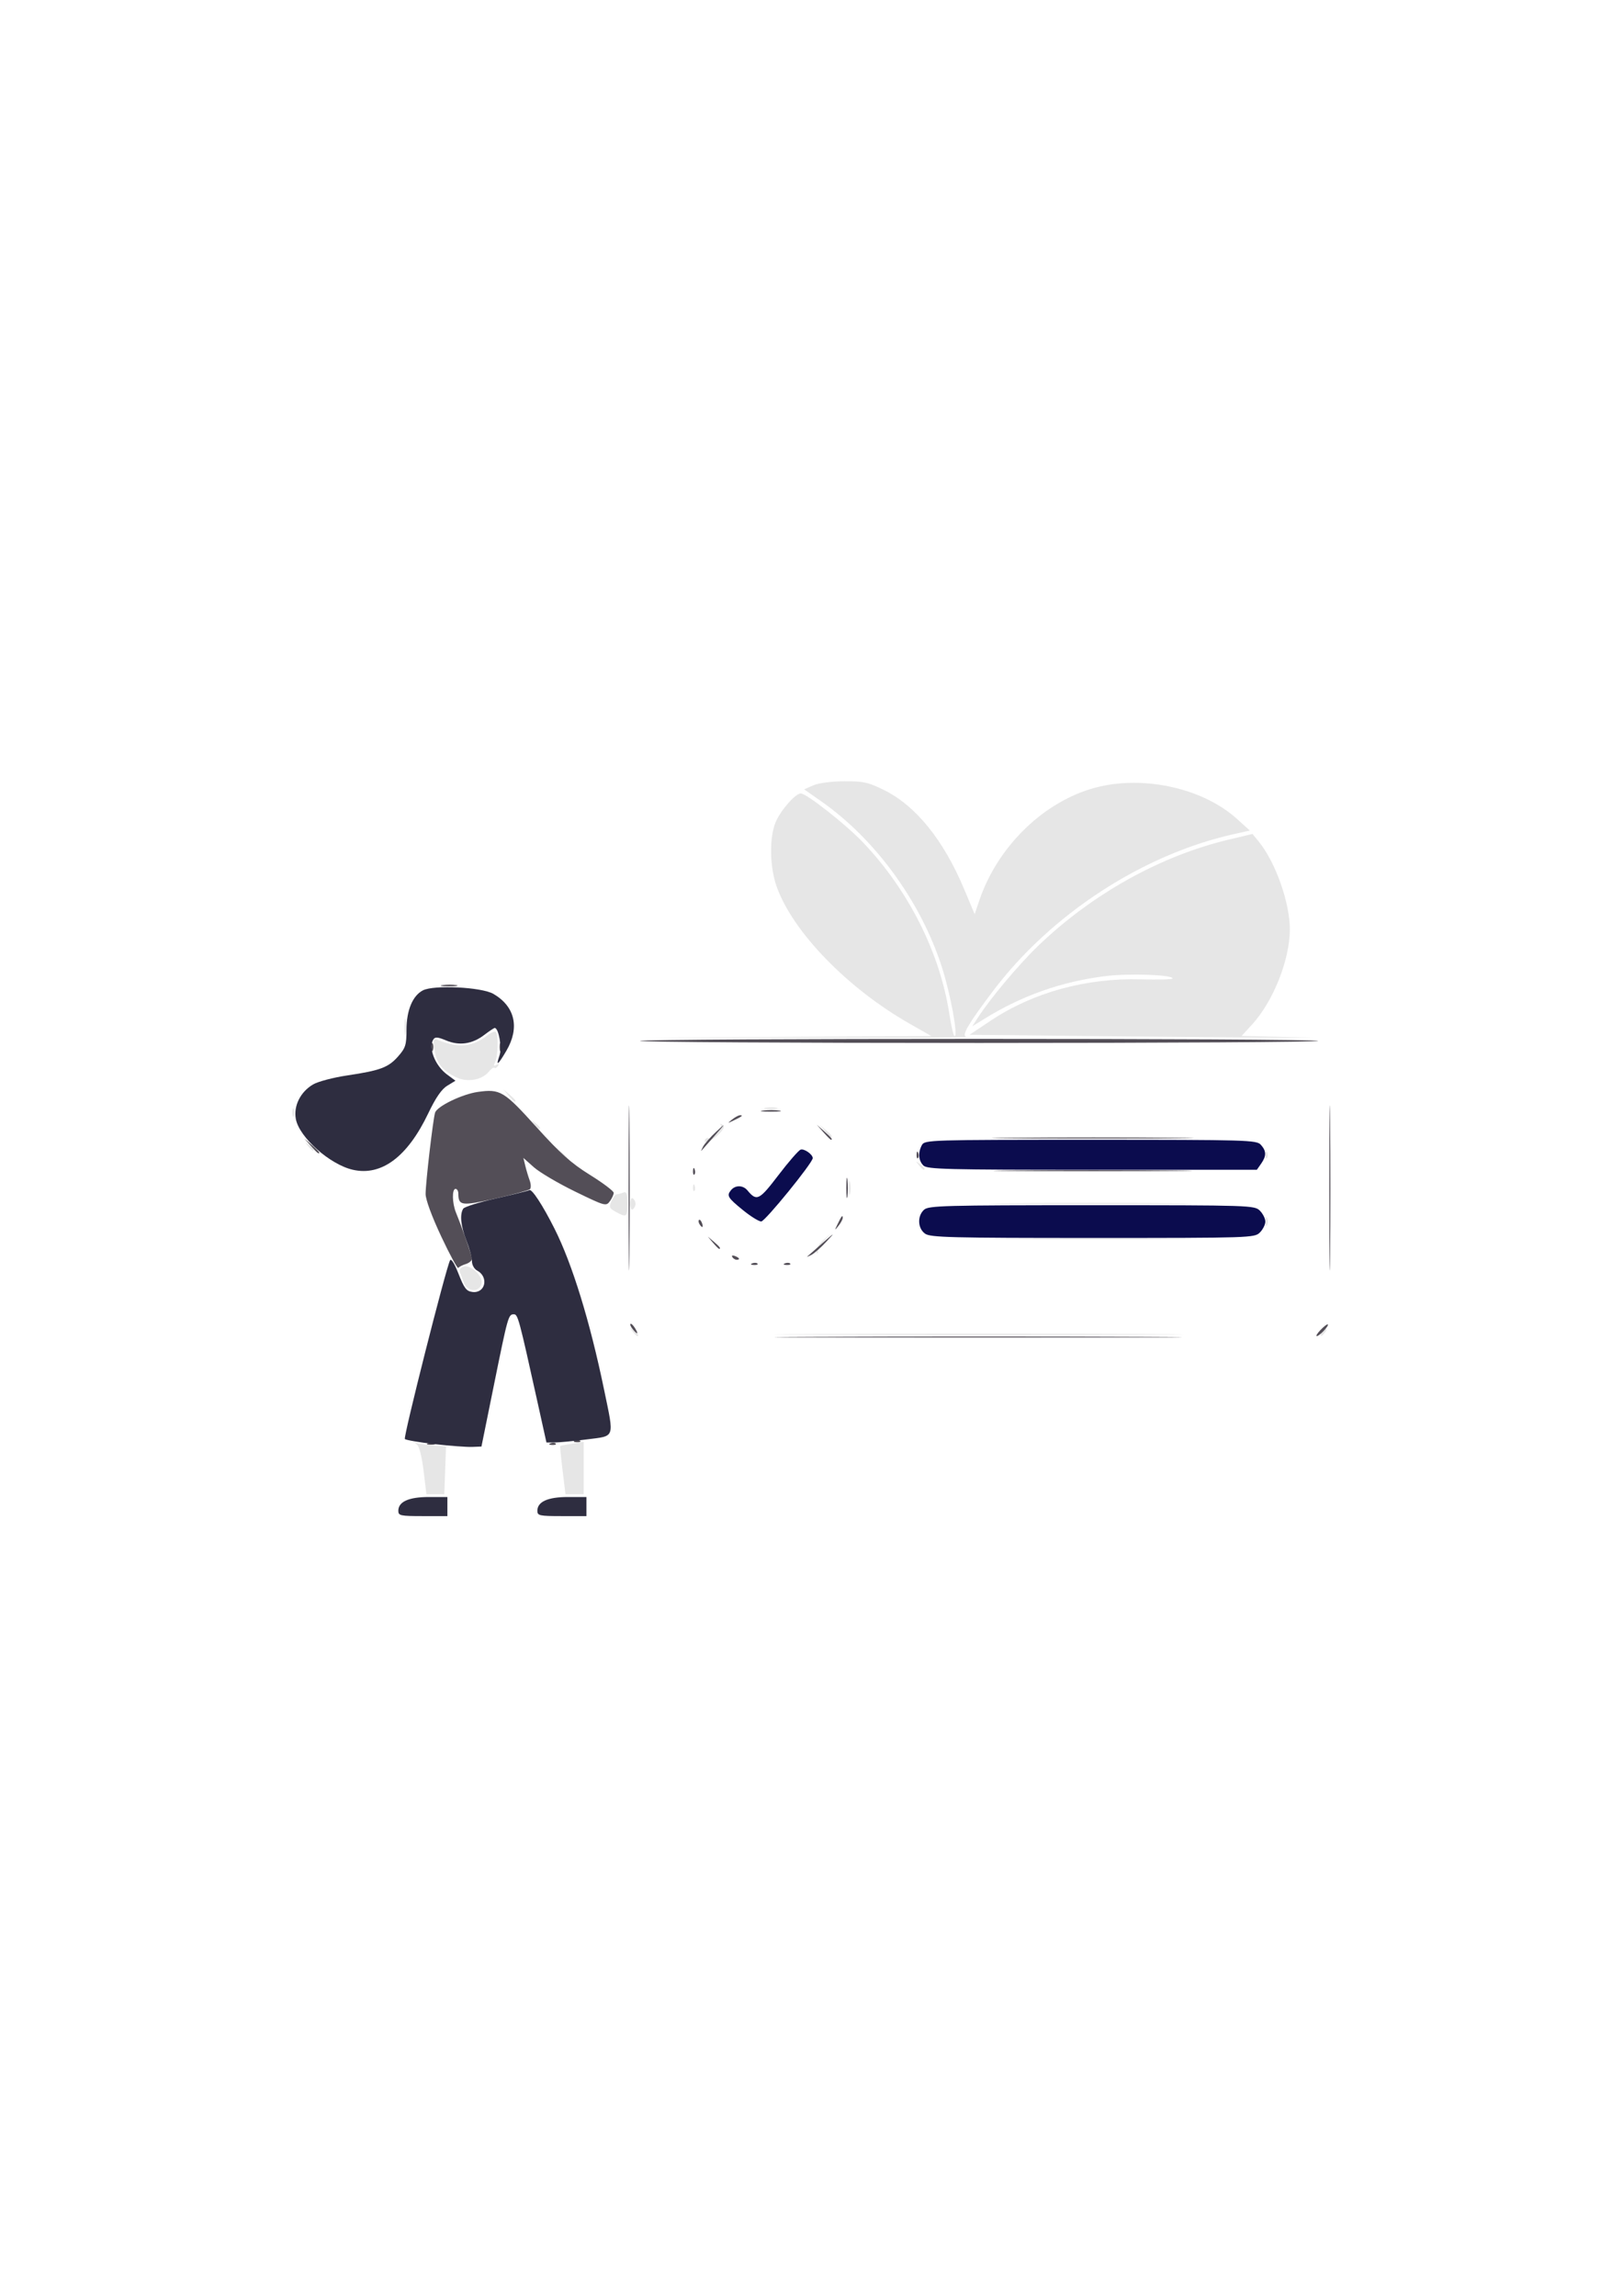 <?xml version="1.0" encoding="UTF-8" standalone="no"?>
<!-- Created with Inkscape (http://www.inkscape.org/) -->

<svg
   width="210mm"
   height="297mm"
   viewBox="0 0 210 297"
   version="1.1"
   id="svg1"
   inkscape:version="1.3.2 (091e20e, 2023-11-25, custom)"
   sodipodi:docname="drawing.svg"
   xmlns:inkscape="http://www.inkscape.org/namespaces/inkscape"
   xmlns:sodipodi="http://sodipodi.sourceforge.net/DTD/sodipodi-0.dtd"
   xmlns="http://www.w3.org/2000/svg"
   xmlns:svg="http://www.w3.org/2000/svg">
  <sodipodi:namedview
     id="namedview1"
     pagecolor="#ffffff"
     bordercolor="#000000"
     borderopacity="0.25"
     inkscape:showpageshadow="2"
     inkscape:pageopacity="0.0"
     inkscape:pagecheckerboard="0"
     inkscape:deskcolor="#d1d1d1"
     inkscape:document-units="mm"
     inkscape:zoom="0.69219276"
     inkscape:cx="397.28818"
     inkscape:cy="561.25984"
     inkscape:window-width="1920"
     inkscape:window-height="991"
     inkscape:window-x="-9"
     inkscape:window-y="-9"
     inkscape:window-maximized="1"
     inkscape:current-layer="layer1" />
  <defs
     id="defs1" />
  <g
     inkscape:label="Layer 1"
     inkscape:groupmode="layer"
     id="layer1">
    <path
       style="fill:#e6e6e6;stroke-width:0.265"
       d="m 54.807,190.267 c -0.218,-1.796 -0.565,-3.178 -0.849,-3.374 -0.35,-0.243 -0.29,-0.282 0.226,-0.145 0.388,0.103 1.341,0.221 2.117,0.262 l 1.411,0.075 -0.113,3.112 -0.113,3.112 H 56.33 55.176 Z m 17.985,-0.045 c -0.207,-1.698 -0.344,-3.119 -0.306,-3.159 0.038,-0.04 0.738,-0.179 1.555,-0.31 l 1.486,-0.238 v 3.396 3.396 h -1.18 -1.18 z m 9.04,-17.992 c -0.439,-0.56 -0.426,-0.572 0.133,-0.133 0.34,0.266 0.617,0.544 0.617,0.617 0,0.29 -0.29,0.103 -0.751,-0.484 z m 23.417,0.353 c 11.787,-0.051 31.075,-0.051 42.862,0 11.787,0.051 2.143,0.094 -21.431,0.094 -23.574,0 -33.218,-0.042 -21.431,-0.094 z m 65.646,-0.206 c 0,-0.259 0.209,-0.47 0.465,-0.47 0.347,0 0.366,0.119 0.074,0.47 -0.215,0.259 -0.424,0.47 -0.465,0.47 -0.041,0 -0.074,-0.212 -0.074,-0.47 z M 59.986,165.88 c -0.195,-0.534 -0.421,-1.16 -0.502,-1.393 -0.081,-0.233 0.147,-0.516 0.507,-0.631 0.958,-0.304 2.615,1.32 2.314,2.269 -0.357,1.126 -1.876,0.966 -2.319,-0.245 z m 45.645,-4.139 c 0,-0.288 0.41,-0.883 0.911,-1.323 l 0.911,-0.8 -0.882,0.999 c -0.485,0.549 -0.829,1.078 -0.764,1.176 0.065,0.098 0.051,0.244 -0.029,0.324 -0.081,0.081 -0.147,-0.088 -0.147,-0.376 z m 25.22,-1.505 c 5.883,-0.054 15.408,-0.054 21.167,8e-5 5.758,0.054 0.945,0.099 -10.697,0.099 -11.642,-5e-5 -16.353,-0.044 -10.47,-0.099 z m 32.927,-2.205 c 0,-0.485 0.08,-0.684 0.178,-0.441 0.098,0.243 0.098,0.639 0,0.882 -0.098,0.243 -0.178,0.044 -0.178,-0.441 z m -84.095,-1.255 c -0.858,-0.466 -0.918,-0.613 -0.561,-1.397 0.22,-0.482 0.519,-0.876 0.666,-0.876 0.147,0 0.518,-0.096 0.825,-0.214 0.459,-0.176 0.558,0.074 0.558,1.411 0,1.78 -0.082,1.84 -1.489,1.076 z M 81.524,155.738 c 0,-0.526 0.152,-0.83 0.353,-0.706 0.194,0.12 0.353,0.437 0.353,0.706 0,0.268 -0.159,0.586 -0.353,0.706 -0.201,0.124 -0.353,-0.18 -0.353,-0.706 z m 48.948,-0.088 c 5.869,-0.054 15.474,-0.054 21.343,0 5.869,0.054 1.067,0.099 -10.672,0.099 -11.739,0 -16.541,-0.044 -10.672,-0.099 z m -20.637,-2.029 c 0.004,-0.776 0.076,-1.052 0.161,-0.613 0.084,0.439 0.081,1.074 -0.007,1.411 -0.088,0.337 -0.157,-0.022 -0.153,-0.798 z m -20.169,-0.029 c 0.017,-0.411 0.101,-0.495 0.213,-0.213 0.102,0.255 0.089,0.559 -0.028,0.676 -0.117,0.117 -0.201,-0.091 -0.185,-0.463 z m 29.208,-2.881 c -0.439,-0.56 -0.426,-0.572 0.133,-0.133 0.34,0.266 0.617,0.544 0.617,0.617 0,0.29 -0.29,0.103 -0.751,-0.484 z m -46.379,-1.587 -0.672,-0.794 0.794,0.672 c 0.746,0.632 0.954,0.915 0.672,0.915 -0.067,0 -0.424,-0.357 -0.794,-0.794 z m 91.254,0.235 c 0.017,-0.411 0.101,-0.495 0.213,-0.213 0.102,0.255 0.089,0.559 -0.028,0.676 -0.117,0.117 -0.201,-0.091 -0.185,-0.463 z M 39.851,148.241 c -0.439,-0.56 -0.426,-0.572 0.133,-0.133 0.34,0.266 0.617,0.544 0.617,0.617 0,0.29 -0.29,0.103 -0.751,-0.484 z m 51.414,-0.858 c 0.102,-0.165 0.31,-0.223 0.462,-0.128 0.404,0.25 1.846,-1.393 1.529,-1.742 -0.147,-0.162 -0.056,-0.173 0.202,-0.023 0.361,0.209 0.257,0.494 -0.451,1.232 -0.834,0.87 -2.191,1.385 -1.743,0.661 z m 15.449,-1.082 -0.672,-0.794 0.794,0.672 c 0.746,0.632 0.954,0.915 0.672,0.915 -0.067,0 -0.424,-0.357 -0.794,-0.794 z m -37.582,-0.882 c -0.439,-0.56 -0.426,-0.572 0.133,-0.133 0.588,0.461 0.775,0.751 0.484,0.751 -0.073,0 -0.351,-0.278 -0.617,-0.617 z m -31.297,-1.499 c 0,-0.485 0.08,-0.684 0.178,-0.441 0.098,0.243 0.098,0.639 0,0.882 -0.098,0.243 -0.178,0.044 -0.178,-0.441 z m 61.244,-0.602 c 0.439,-0.084 1.074,-0.081 1.411,0.007 0.337,0.088 -0.022,0.157 -0.798,0.153 -0.776,-0.004 -1.052,-0.076 -0.613,-0.161 z m -33.287,-1.603 -0.672,-0.794 0.794,0.672 c 0.746,0.632 0.954,0.915 0.672,0.915 -0.067,0 -0.424,-0.357 -0.794,-0.794 z m -6.875,-2.395 c -1.747,-0.896 -2.473,-1.849 -2.7,-3.545 -0.183,-1.368 -0.143,-1.474 0.471,-1.225 2.599,1.051 4.461,0.889 6.289,-0.549 0.521,-0.41 1.053,-0.638 1.184,-0.507 0.343,0.343 0.286,3.077 -0.081,3.87 -0.24,0.519 -0.205,0.608 0.154,0.386 0.32,-0.198 0.383,-0.153 0.201,0.142 -0.146,0.237 -0.349,0.348 -0.451,0.246 -0.102,-0.102 -0.443,0.134 -0.758,0.523 -0.891,1.099 -2.862,1.401 -4.308,0.659 z m -6.572,-6.513 c 0.003,-0.97 0.071,-1.325 0.152,-0.789 0.081,0.536 0.079,1.33 -0.005,1.764 -0.084,0.434 -0.15,-0.005 -0.147,-0.975 z m 49.817,1.33 18.344,-0.104 -2.822,-1.609 c -8.033,-4.579 -15.091,-11.851 -17.188,-17.711 -0.911,-2.545 -0.971,-6.382 -0.131,-8.365 0.648,-1.529 2.554,-3.704 3.247,-3.704 0.748,0 5.875,4.04 8.103,6.386 5.847,6.155 9.912,14.25 11.12,22.144 0.241,1.577 0.548,2.867 0.682,2.867 0.479,0 -0.548,-5.537 -1.668,-8.996 -2.731,-8.436 -8.589,-16.475 -15.568,-21.366 l -2.231,-1.563 1.172,-0.515 c 0.697,-0.306 2.321,-0.521 4.002,-0.53 2.489,-0.012 3.107,0.122 5.132,1.119 4.147,2.042 7.728,6.471 10.418,12.886 l 1.336,3.185 0.614,-1.807 c 2.285,-6.721 7.906,-12.362 14.314,-14.362 6.282,-1.961 14.421,-0.311 19.026,3.858 l 1.652,1.495 -2.084,0.465 c -11.792,2.632 -23.666,10.372 -31.16,20.31 -3.187,4.226 -4.058,5.709 -3.477,5.917 0.247,0.088 -8.916,0.148 -20.364,0.132 l -20.814,-0.029 z m 40.746,-0.09 -17.462,-0.181 2.749,-1.832 c 5.469,-3.645 12.327,-5.533 19.389,-5.338 2.28,0.063 4.145,0.012 4.145,-0.113 -0.001,-0.482 -5.615,-0.686 -8.644,-0.314 -5.675,0.697 -10.855,2.519 -15.699,5.523 l -1.587,0.985 0.671,-1.043 c 1.626,-2.528 5.29,-6.9 7.844,-9.359 6.969,-6.712 15.846,-11.662 24.676,-13.759 l 3.077,-0.731 0.809,0.996 c 2.176,2.681 4.028,7.924 4.017,11.371 -0.013,3.927 -2.144,9.289 -4.882,12.281 l -1.363,1.489 4.625,0.109 4.625,0.109 -4.763,-0.006 c -2.619,-0.003 -12.621,-0.088 -22.225,-0.188 z"
       id="path6" />
    <path
       style="fill:#534e57;stroke-width:0.265"
       d="m 55.33,186.725 c 0.243,-0.098 0.639,-0.098 0.882,0 0.243,0.098 0.044,0.178 -0.441,0.178 -0.485,0 -0.684,-0.08 -0.441,-0.178 z m 15.897,-0.007 c 0.255,-0.102 0.559,-0.089 0.676,0.028 0.117,0.117 -0.091,0.201 -0.463,0.185 -0.411,-0.017 -0.495,-0.101 -0.213,-0.213 z m 3.175,-0.353 c 0.255,-0.102 0.559,-0.089 0.676,0.028 0.117,0.117 -0.091,0.201 -0.463,0.185 -0.411,-0.017 -0.495,-0.101 -0.213,-0.213 z m 30.873,-13.429 c 11.802,-0.051 31.011,-0.051 42.686,3e-5 11.675,0.052 2.019,0.094 -21.459,0.094 -23.477,-1e-5 -33.03,-0.042 -21.228,-0.094 z m 65.602,-0.9 c 0.43,-0.446 0.846,-0.765 0.926,-0.708 0.206,0.148 -1.078,1.519 -1.422,1.519 -0.157,0 0.066,-0.365 0.496,-0.812 z m -89.008,-0.079 c -0.245,-0.296 -0.378,-0.606 -0.294,-0.69 0.084,-0.084 0.346,0.158 0.582,0.538 0.512,0.82 0.341,0.91 -0.288,0.152 z m -0.535,-18.336 c 6.6e-5,-9.507 0.046,-13.346 0.101,-8.53 0.055,4.816 0.055,12.594 -1.21e-4,17.286 -0.056,4.692 -0.101,0.752 -0.101,-8.756 z m 90.664,0 c 7e-5,-9.507 0.045,-13.346 0.101,-8.53 0.056,4.816 0.055,12.594 -1.1e-4,17.286 -0.056,4.692 -0.101,0.752 -0.101,-8.756 z m -114.904,6.342 c -1.225,-2.605 -2.027,-4.785 -2.025,-5.504 0.004,-1.477 0.96,-9.683 1.226,-10.521 0.262,-0.826 3.494,-2.391 5.529,-2.679 2.898,-0.409 3.371,-0.126 7.569,4.525 3.107,3.442 4.507,4.693 6.952,6.213 1.684,1.047 3.062,2.088 3.062,2.314 0,0.226 -0.226,0.718 -0.501,1.095 -0.486,0.663 -0.627,0.624 -4.485,-1.255 -2.191,-1.067 -4.595,-2.484 -5.342,-3.148 l -1.358,-1.207 0.25,1.031 c 0.138,0.567 0.391,1.414 0.564,1.882 0.173,0.468 0.189,0.975 0.037,1.126 -0.153,0.151 -2.163,0.697 -4.468,1.213 -4.407,0.987 -4.786,0.937 -4.8,-0.632 -0.003,-0.34 -0.164,-0.617 -0.358,-0.617 -0.477,0 -0.447,1.84 0.051,3.064 0.873,2.145 2.062,5.601 2.064,5.996 7.94e-4,0.229 -0.356,0.529 -0.792,0.665 -0.437,0.136 -0.873,0.362 -0.97,0.501 -0.097,0.139 -1.089,-1.688 -2.205,-4.061 z m 40.239,3.472 c 0.255,-0.102 0.559,-0.089 0.676,0.028 0.117,0.117 -0.091,0.201 -0.463,0.185 -0.411,-0.017 -0.495,-0.101 -0.213,-0.213 z m 4.233,0 c 0.255,-0.102 0.559,-0.089 0.676,0.028 0.117,0.117 -0.091,0.201 -0.463,0.185 -0.411,-0.017 -0.495,-0.101 -0.213,-0.213 z m -6.811,-0.813 c -0.124,-0.2 0.018,-0.259 0.332,-0.139 0.611,0.235 0.723,0.487 0.216,0.487 -0.183,0 -0.429,-0.157 -0.547,-0.349 z m 9.699,-0.072 c 0.097,-0.09 0.97,-0.86 1.94,-1.711 1.676,-1.47 1.703,-1.481 0.529,-0.208 -0.679,0.737 -1.552,1.507 -1.94,1.711 -0.388,0.204 -0.626,0.298 -0.529,0.208 z m -12.204,-1.784 -0.672,-0.794 0.794,0.672 c 0.746,0.632 0.954,0.915 0.672,0.915 -0.067,0 -0.424,-0.357 -0.794,-0.794 z m 16.113,-2.381 c 0.514,-1.08 0.677,-1.28 0.677,-0.832 0,0.189 -0.247,0.652 -0.549,1.029 -0.517,0.646 -0.525,0.634 -0.129,-0.197 z m -17.858,-0.024 c -0.128,-0.207 -0.157,-0.452 -0.064,-0.544 0.092,-0.092 0.262,0.077 0.377,0.376 0.239,0.622 0.035,0.731 -0.313,0.168 z m 18.997,-4.739 c 0.002,-1.164 0.068,-1.598 0.146,-0.964 0.079,0.634 0.077,1.587 -0.004,2.117 -0.081,0.53 -0.145,0.011 -0.143,-1.153 z M 89.666,151.475 c 0.017,-0.411 0.101,-0.495 0.213,-0.213 0.102,0.255 0.089,0.559 -0.028,0.676 -0.117,0.117 -0.201,-0.091 -0.185,-0.463 z m 41.361,-0.059 c 5.786,-0.054 15.152,-0.054 20.814,9e-5 5.661,0.054 0.927,0.099 -10.52,0.099 -11.448,-5e-5 -16.08,-0.045 -10.293,-0.099 z m -12.433,-2.058 c 0.017,-0.411 0.101,-0.495 0.213,-0.213 0.102,0.255 0.089,0.559 -0.028,0.676 -0.117,0.117 -0.201,-0.091 -0.185,-0.463 z m -78.371,-1.117 -0.855,-0.97 0.97,0.855 c 0.534,0.47 0.97,0.907 0.97,0.97 0,0.277 -0.286,0.051 -1.085,-0.855 z m 50.75,0.088 c 0.204,-0.388 0.974,-1.261 1.711,-1.94 1.273,-1.174 1.263,-1.147 -0.208,0.529 -0.851,0.97 -1.621,1.843 -1.711,1.94 -0.09,0.097 0.003,-0.141 0.208,-0.529 z m 15.572,-1.852 -0.855,-0.97 0.97,0.855 c 0.907,0.799 1.132,1.085 0.855,1.085 -0.063,0 -0.5,-0.437 -0.97,-0.97 z m 24.305,0.706 c 5.883,-0.054 15.408,-0.054 21.167,8e-5 5.758,0.054 0.945,0.099 -10.697,0.099 -11.642,-5e-5 -16.353,-0.044 -10.47,-0.099 z m -36.118,-2.362 c 0.377,-0.302 0.84,-0.549 1.029,-0.549 0.448,0 0.248,0.163 -0.832,0.677 -0.832,0.396 -0.843,0.389 -0.197,-0.129 z m 3.996,-1.157 c 0.634,-0.079 1.587,-0.077 2.117,0.004 0.53,0.081 0.011,0.145 -1.153,0.143 -1.164,-0.002 -1.598,-0.068 -0.964,-0.146 z m -42.901,-8.211 c 0,-0.485 0.08,-0.684 0.178,-0.441 0.098,0.243 0.098,0.639 0,0.882 -0.098,0.243 -0.178,0.044 -0.178,-0.441 z m 8.819,0 c 0,-0.485 0.08,-0.684 0.178,-0.441 0.098,0.243 0.098,0.639 0,0.882 -0.098,0.243 -0.178,0.044 -0.178,-0.441 z m 18.167,-0.794 c 0.214,-0.346 87.519,-0.346 87.733,0 0.09,0.146 -19.65,0.265 -43.866,0.265 -24.216,0 -43.956,-0.119 -43.866,-0.265 z m -25.538,-7.221 c 0.536,-0.081 1.33,-0.079 1.764,0.005 0.434,0.084 -0.005,0.15 -0.975,0.147 -0.97,-0.003 -1.325,-0.071 -0.789,-0.152 z"
       id="path4" />
    <path
       style="fill:#2e2d40;stroke-width:0.265"
       d="m 51.538,195.446 c 0,-1.177 1.346,-1.784 3.959,-1.784 h 2.391 v 1.235 1.235 h -3.175 c -2.909,0 -3.175,-0.057 -3.175,-0.686 z m 17.992,0 c 0,-1.177 1.346,-1.784 3.959,-1.784 h 2.391 v 1.235 1.235 h -3.175 c -2.909,0 -3.175,-0.057 -3.175,-0.686 z m -13.299,-8.627 c -1.979,-0.226 -3.709,-0.522 -3.846,-0.659 -0.224,-0.224 5.29,-22.021 5.848,-23.121 0.14,-0.277 0.581,0.427 1.103,1.764 0.733,1.874 1.017,2.242 1.803,2.334 1.677,0.196 2.131,-1.951 0.587,-2.777 -0.37,-0.198 -0.664,-0.734 -0.664,-1.212 0,-0.471 -0.318,-1.662 -0.706,-2.646 -0.735,-1.866 -0.89,-3.397 -0.418,-4.14 0.152,-0.24 2.084,-0.844 4.293,-1.342 2.209,-0.499 4.126,-0.975 4.261,-1.058 0.323,-0.2 1.732,1.956 3.254,4.981 2.302,4.574 4.593,12.015 6.419,20.851 1.319,6.383 1.472,5.941 -2.222,6.414 -1.711,0.219 -3.589,0.399 -4.175,0.399 h -1.064 l -1.152,-5.203 c -2.414,-10.907 -2.54,-11.377 -3.066,-11.377 -0.706,0 -0.76,0.192 -2.575,9.142 l -1.616,7.967 -1.235,0.047 c -0.679,0.026 -2.854,-0.138 -4.832,-0.364 z M 45.658,151.329 c -2.973,-0.671 -6.935,-4.197 -7.38,-6.567 -0.317,-1.692 0.602,-3.527 2.245,-4.481 0.636,-0.369 2.603,-0.887 4.372,-1.151 4.321,-0.645 5.358,-1.033 6.625,-2.476 0.952,-1.085 1.076,-1.477 1.077,-3.418 5.3e-4,-2.527 0.782,-4.416 2.116,-5.113 1.413,-0.739 7.627,-0.428 9.138,0.457 2.797,1.637 3.416,4.373 1.666,7.359 -1.102,1.881 -1.398,2.077 -0.877,0.583 0.339,-0.973 -0.117,-3.538 -0.629,-3.538 -0.095,0 -0.703,0.404 -1.351,0.899 -1.56,1.19 -3.226,1.431 -4.939,0.715 -1.089,-0.455 -1.427,-0.48 -1.654,-0.123 -0.679,1.07 0.232,3.387 1.781,4.533 l 1.084,0.801 -1.062,0.646 c -0.733,0.446 -1.495,1.554 -2.462,3.58 -2.685,5.625 -6.038,8.133 -9.75,7.295 z"
       id="path3" />
    <path
       style="fill:#0b0c4e;stroke-width:0.265"
       d="m 119.703,159.599 c -0.968,-0.678 -1.04,-2.285 -0.139,-3.1 0.585,-0.53 2.603,-0.584 21.696,-0.584 20.58,0 21.066,0.016 21.756,0.706 0.388,0.388 0.706,1.023 0.706,1.411 0,0.388 -0.318,1.023 -0.706,1.411 -0.69,0.69 -1.176,0.706 -21.617,0.706 -18.356,0 -21.008,-0.067 -21.696,-0.549 z m -23.538,-3.023 c -2.013,-1.633 -2.172,-1.897 -1.578,-2.613 0.56,-0.674 1.549,-0.66 2.123,0.031 1.202,1.448 1.523,1.291 3.997,-1.953 1.31,-1.718 2.605,-3.209 2.878,-3.313 0.455,-0.174 1.575,0.606 1.575,1.096 0,0.604 -6.183,8.206 -6.666,8.195 -0.311,-0.007 -1.36,-0.656 -2.33,-1.443 z m 23.309,-5.801 c -0.64,-0.64 -0.713,-1.665 -0.189,-2.644 0.355,-0.663 0.969,-0.682 21.818,-0.682 20.335,0 21.483,0.034 22.036,0.645 0.729,0.805 0.738,1.448 0.035,2.451 l -0.549,0.784 H 141.325 c -18.891,0 -21.36,-0.063 -21.852,-0.554 z"
       id="path2" />
  </g>
</svg>
